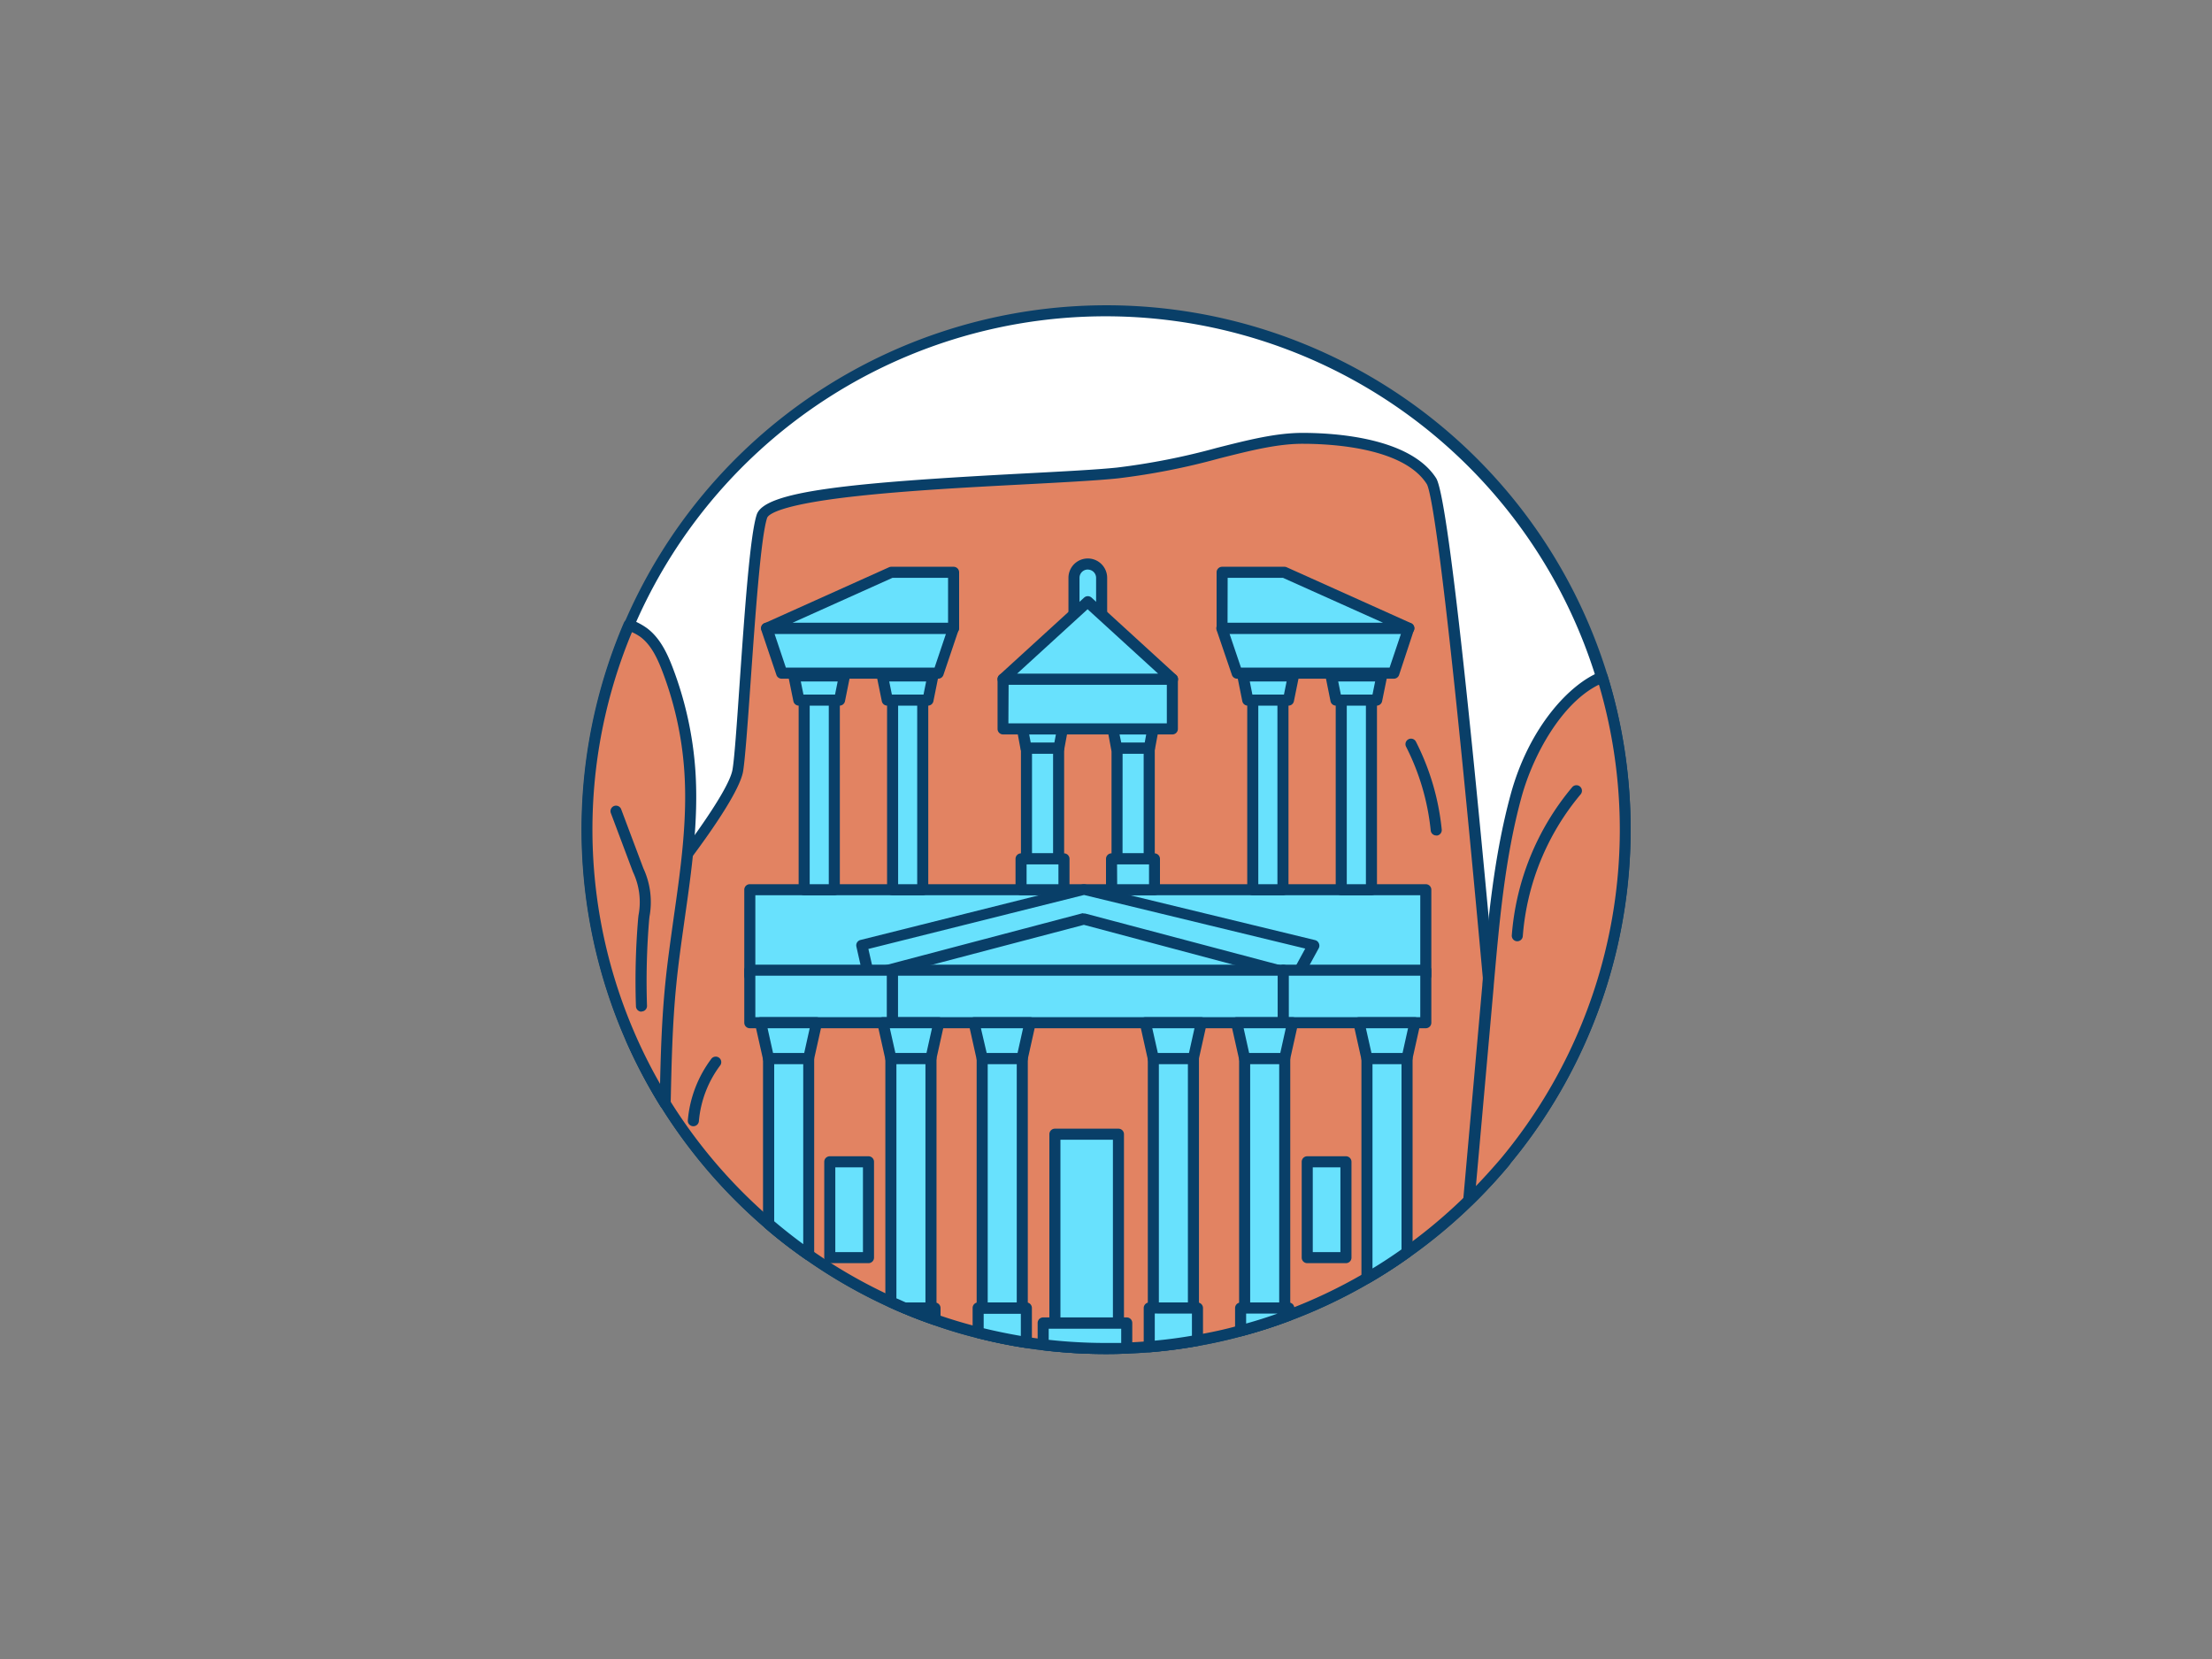 <svg xmlns="http://www.w3.org/2000/svg" viewBox="0 0 400 300"><rect x="0" y="0" width="400" height="300" fill="#808080" stroke="none"/><g id="_382_petra_outline" data-name="#382_petra_outline"><path d="M293.85,150a93.64,93.64,0,0,1-28.26,67.11,92.24,92.24,0,0,1-11.15,9.34c-2.34,1.67-4.76,3.24-7.25,4.68a92,92,0,0,1-14.13,6.72,86,86,0,0,1-8.72,2.8q-3.84,1-7.8,1.74-4.29.78-8.72,1.14c-1.35.11-2.7.19-4.07.24s-2.49.08-3.75.08a94.55,94.55,0,0,1-11.36-.68c-1-.12-2-.26-3-.42-3-.45-5.86-1.05-8.72-1.78q-4-1-7.8-2.34c-1.84-.64-3.66-1.33-5.44-2.09-.86-.35-1.7-.73-2.54-1.11a93.66,93.66,0,0,1-14.87-8.51A91.69,91.69,0,0,1,139,221.3a94.49,94.49,0,0,1-18.7-21.74h0A93.88,93.88,0,1,1,293.85,150Z" fill="#fff"/><path d="M200,244.85a95.11,95.11,0,0,1-11.48-.69c-1-.12-2.06-.26-3.08-.42-2.89-.44-5.86-1.05-8.81-1.8-2.66-.66-5.31-1.46-7.88-2.37-2-.69-3.79-1.38-5.5-2.11-.86-.35-1.71-.73-2.56-1.12a94,94,0,0,1-15-8.6c-2.5-1.74-5-3.66-7.33-5.68a95.27,95.27,0,0,1-18.9-22l-.05-.09a95.41,95.41,0,0,1-6.17-11.7A94.87,94.87,0,0,1,256.9,74.1a94.8,94.8,0,0,1,9.39,143.73A93.82,93.82,0,0,1,255,227.26c-2.41,1.73-4.88,3.32-7.33,4.74a94.08,94.08,0,0,1-14.28,6.79,89.44,89.44,0,0,1-8.82,2.83c-2.56.7-5.22,1.29-7.88,1.76-2.87.52-5.83.9-8.81,1.15-1.37.11-2.72.19-4.11.24C202.67,244.82,201.43,244.85,200,244.85Zm-78.82-45.74a93.38,93.38,0,0,0,18.45,21.43c2.31,2,4.72,3.85,7.17,5.56a92.53,92.53,0,0,0,14.72,8.42c.82.37,1.65.75,2.5,1.09,1.68.72,3.44,1.4,5.39,2.08,2.51.88,5.11,1.66,7.71,2.31a88.07,88.07,0,0,0,8.63,1.76c1,.16,2,.3,3,.42a95.27,95.27,0,0,0,11.24.67c1.39,0,2.6,0,3.7-.08,1.38-.05,2.7-.13,4-.24a86.74,86.74,0,0,0,8.62-1.12c2.61-.46,5.2-1,7.72-1.72a86.29,86.29,0,0,0,8.62-2.77,91.66,91.66,0,0,0,14-6.65c2.39-1.39,4.81-3,7.17-4.63a93.37,93.37,0,0,0,11-9.24,91.65,91.65,0,0,0,6.47-7A92.83,92.83,0,1,0,115,187.5,94,94,0,0,0,121.13,199Z" fill="#093f68"/><path d="M272.13,210a94,94,0,0,1-17.69,16.41c-2.34,1.67-4.76,3.24-7.25,4.68a92,92,0,0,1-14.13,6.72,86,86,0,0,1-8.72,2.8q-3.84,1-7.8,1.74-4.29.78-8.72,1.14c-1.35.11-2.7.19-4.07.24s-2.49.08-3.75.08a94.55,94.55,0,0,1-11.36-.68c-1-.12-2-.26-3-.42-3-.45-5.86-1.05-8.72-1.78q-4-1-7.8-2.34c-1.84-.64-3.66-1.33-5.44-2.09-.86-.35-1.7-.73-2.54-1.11a93.66,93.66,0,0,1-14.87-8.51A91.69,91.69,0,0,1,139,221.3a93.82,93.82,0,0,1-24.85-33.4l5.24-27.05s13.06-16.1,14-21.48,2.42-40.15,4.36-46S188,87,202.07,85.51s24.29-6.26,33.45-6.26S255.07,81.1,258.83,87C261.41,91,268.16,164.48,272.13,210Z" fill="#e28362"/><path d="M200,244.85a95.11,95.11,0,0,1-11.48-.69c-1-.12-2.06-.26-3.08-.42-2.89-.44-5.86-1.05-8.81-1.8-2.66-.66-5.31-1.46-7.88-2.37-2-.69-3.79-1.38-5.5-2.11-.86-.35-1.71-.73-2.56-1.12a94,94,0,0,1-15-8.6c-2.5-1.74-5-3.66-7.33-5.68a95.43,95.43,0,0,1-25.12-33.76,1,1,0,0,1-.06-.59l5.24-27.05a1,1,0,0,1,.2-.44c3.59-4.42,13.07-16.82,13.83-21,.36-2,.8-8.41,1.31-15.81.87-12.47,1.85-26.61,3.08-30.35,1.39-4.24,16.75-5.78,48.52-7.45,7-.37,13-.68,16.64-1.06A124.12,124.12,0,0,0,220,81c5.76-1.46,10.73-2.72,15.55-2.72,5.69,0,19.42.8,24.15,8.19,2.07,3.23,6.6,44.79,13.46,123.51a1,1,0,0,1-.23.73A94.7,94.7,0,0,1,255,227.26c-2.41,1.73-4.88,3.32-7.33,4.74a94.08,94.08,0,0,1-14.28,6.79,89.44,89.44,0,0,1-8.82,2.83c-2.56.7-5.22,1.29-7.88,1.76-2.87.52-5.83.9-8.81,1.15-1.37.11-2.72.19-4.11.24C202.67,244.82,201.43,244.85,200,244.85Zm-84.83-57.07a93.38,93.38,0,0,0,24.46,32.76c2.31,2,4.72,3.85,7.17,5.56a92.53,92.53,0,0,0,14.72,8.42c.82.37,1.65.75,2.5,1.09,1.68.72,3.44,1.4,5.39,2.08,2.51.88,5.11,1.66,7.71,2.31a88.07,88.07,0,0,0,8.63,1.76c1,.16,2,.3,3,.42a95.27,95.27,0,0,0,11.24.67c1.39,0,2.6,0,3.7-.08,1.38-.05,2.7-.13,4-.24a86.74,86.74,0,0,0,8.62-1.12c2.61-.46,5.2-1,7.72-1.72a86.29,86.29,0,0,0,8.62-2.77,91.66,91.66,0,0,0,14-6.65c2.39-1.39,4.81-3,7.17-4.63a93.37,93.37,0,0,0,17.24-15.92C261.83,103.45,258.84,88.86,258,87.52c-4.2-6.56-17.11-7.27-22.47-7.27-4.57,0-9.43,1.23-15.06,2.65a124.68,124.68,0,0,1-18.29,3.6c-3.71.39-9.75.71-16.74,1.08-10,.52-21.29,1.12-30.54,2.14-14.33,1.57-16,3.41-16.18,3.93-1.16,3.5-2.17,18.12-3,29.87-.52,7.46-1,13.9-1.35,16-.95,5.3-12.51,19.79-14.08,21.73Z" fill="#093f68"/><rect x="194.21" y="101.99" width="5" height="11.62" rx="2.5" fill="#68e1fd"/><path d="M196.71,114.61a3.5,3.5,0,0,1-3.5-3.5v-6.62a3.5,3.5,0,1,1,7,0v6.62A3.5,3.5,0,0,1,196.71,114.61Zm0-11.62a1.5,1.5,0,0,0-1.5,1.5v6.62a1.5,1.5,0,0,0,3,0v-6.62A1.5,1.5,0,0,0,196.71,103Z" fill="#093f68"/><rect x="135.59" y="160.89" width="122.23" height="15.55" fill="#68e1fd"/><path d="M257.83,177.45H135.59a1,1,0,0,1-1-1V160.89a1,1,0,0,1,1-1H257.83a1,1,0,0,1,1,1v15.56A1,1,0,0,1,257.83,177.45Zm-121.24-2H256.83V161.89H136.59Z" fill="#093f68"/><polygon points="196.03 160.89 155.86 170.95 157.11 176.45 196.03 166.2 234.56 176.45 237.56 170.95 196.03 160.89" fill="#68e1fd"/><path d="M234.56,177.45a.73.73,0,0,1-.25,0L196,167.24l-38.67,10.17a1,1,0,0,1-.77-.11,1,1,0,0,1-.46-.63l-1.24-5.5a1,1,0,0,1,.73-1.19l40.17-10.06a1,1,0,0,1,.48,0L237.8,170a1,1,0,0,1,.68.56,1,1,0,0,1,0,.89l-3,5.49A1,1,0,0,1,234.56,177.45ZM196,165.2a.75.75,0,0,1,.26,0l37.77,10,2-3.67-40-9.69-39,9.76.81,3.54,37.92-10A1.07,1.07,0,0,1,196,165.2Z" fill="#093f68"/><rect x="161.36" y="175.44" width="70.71" height="9.5" fill="#68e1fd"/><path d="M232.06,185.94h-70.7a1,1,0,0,1-1-1v-9.5a1,1,0,0,1,1-1h70.7a1,1,0,0,1,1,1v9.5A1,1,0,0,1,232.06,185.94Zm-69.7-2h68.7v-7.5h-68.7Z" fill="#093f68"/><rect x="135.59" y="175.44" width="25.76" height="9.5" transform="translate(296.95 360.38) rotate(180)" fill="#68e1fd"/><path d="M161.36,185.94H135.59a1,1,0,0,1-1-1v-9.5a1,1,0,0,1,1-1h25.77a1,1,0,0,1,1,1v9.5A1,1,0,0,1,161.36,185.94Zm-24.77-2h23.77v-7.5H136.59Z" fill="#093f68"/><rect x="232.06" y="175.44" width="25.76" height="9.5" transform="translate(489.89 360.38) rotate(180)" fill="#68e1fd"/><path d="M257.83,185.94H232.06a1,1,0,0,1-1-1v-9.5a1,1,0,0,1,1-1h25.77a1,1,0,0,1,1,1v9.5A1,1,0,0,1,257.83,185.94Zm-24.77-2h23.77v-7.5H233.06Z" fill="#093f68"/><polygon points="146.22 191.44 139 191.44 137.55 184.94 147.67 184.94 146.22 191.44" fill="#68e1fd"/><path d="M146.22,192.44H139a1,1,0,0,1-1-.78l-1.46-6.5a1,1,0,0,1,1-1.22h10.12a1,1,0,0,1,.78.38,1,1,0,0,1,.19.84l-1.45,6.5A1,1,0,0,1,146.22,192.44Zm-6.42-2h5.62l1-4.5H138.8Z" fill="#093f68"/><path d="M146.23,191.44v35.48A91.69,91.69,0,0,1,139,221.3V191.44Z" fill="#68e1fd"/><path d="M146.23,227.92a1,1,0,0,1-.57-.18c-2.5-1.74-5-3.66-7.33-5.68a1,1,0,0,1-.35-.76V191.44a1,1,0,0,1,1-1h7.25a1,1,0,0,1,1,1v35.48a1,1,0,0,1-.54.89A1,1,0,0,1,146.23,227.92ZM140,220.84q2.57,2.17,5.25,4.14V192.44H140Z" fill="#093f68"/><polygon points="168.33 191.44 161.12 191.44 159.66 184.94 169.78 184.94 168.33 191.44" fill="#68e1fd"/><path d="M168.33,192.44h-7.21a1,1,0,0,1-1-.78l-1.45-6.5a1,1,0,0,1,.19-.84,1,1,0,0,1,.78-.38h10.12a1,1,0,0,1,.78.38,1,1,0,0,1,.2.84l-1.45,6.5A1,1,0,0,1,168.33,192.44Zm-6.41-2h5.61l1-4.5h-7.62Z" fill="#093f68"/><path d="M168.35,191.44v45.1h-4.71c-.86-.35-1.7-.73-2.54-1.11v-44Z" fill="#68e1fd"/><path d="M168.35,237.54h-4.71a1,1,0,0,1-.38-.07c-.87-.36-1.72-.74-2.57-1.13a1,1,0,0,1-.59-.91v-44a1,1,0,0,1,1-1h7.25a1,1,0,0,1,1,1v45.1A1,1,0,0,1,168.35,237.54Zm-4.51-2h3.51v-43.1H162.1v42.34C162.67,235,163.25,235.3,163.84,235.54Z" fill="#093f68"/><path d="M169.08,236.54v2.09c-1.84-.64-3.66-1.33-5.44-2.09Z" fill="#68e1fd"/><path d="M169.08,239.63a1,1,0,0,1-.33-.06c-2-.69-3.79-1.38-5.5-2.11a1,1,0,0,1,.39-1.92h5.44a1,1,0,0,1,1,1v2.09a1,1,0,0,1-.42.81A.94.94,0,0,1,169.08,239.63Z" fill="#093f68"/><polygon points="184.84 191.44 177.63 191.44 176.18 184.94 186.3 184.94 184.84 191.44" fill="#68e1fd"/><path d="M184.85,192.44h-7.22a1,1,0,0,1-1-.78l-1.45-6.5a1,1,0,0,1,.2-.84,1,1,0,0,1,.78-.38H186.3a1,1,0,0,1,.78.38,1,1,0,0,1,.19.84l-1.45,6.5A1,1,0,0,1,184.85,192.44Zm-6.42-2H184l1-4.5h-7.62Z" fill="#093f68"/><rect x="177.61" y="191.44" width="7.25" height="45.1" fill="#68e1fd"/><path d="M184.86,237.54h-7.25a1,1,0,0,1-1-1v-45.1a1,1,0,0,1,1-1h7.25a1,1,0,0,1,1,1v45.1A1,1,0,0,1,184.86,237.54Zm-6.25-2h5.25v-43.1h-5.25Z" fill="#093f68"/><path d="M185.6,236.54v6.21c-3-.45-5.86-1.05-8.72-1.78v-4.43Z" fill="#68e1fd"/><path d="M185.6,243.75h-.15c-2.9-.44-5.87-1.05-8.82-1.8a1,1,0,0,1-.75-1v-4.43a1,1,0,0,1,1-1h8.72a1,1,0,0,1,1,1v6.21a1,1,0,0,1-.35.76A1,1,0,0,1,185.6,243.75Zm-7.72-3.56c2.25.55,4.5,1,6.72,1.39v-4h-6.72Z" fill="#093f68"/><polygon points="247.21 191.44 254.42 191.44 255.87 184.94 245.75 184.94 247.21 191.44" fill="#68e1fd"/><path d="M254.42,192.44h-7.21a1,1,0,0,1-1-.78l-1.45-6.5a1,1,0,0,1,.19-.84,1,1,0,0,1,.78-.38h10.12a1,1,0,0,1,.78.38,1,1,0,0,1,.2.84l-1.45,6.5A1,1,0,0,1,254.42,192.44Zm-6.41-2h5.61l1-4.5H247Z" fill="#093f68"/><path d="M254.44,191.44v35c-2.34,1.67-4.76,3.24-7.25,4.68V191.44Z" fill="#68e1fd"/><path d="M247.19,232.13a1,1,0,0,1-.5-.13,1,1,0,0,1-.5-.87V191.44a1,1,0,0,1,1-1h7.25a1,1,0,0,1,1,1v35a1,1,0,0,1-.42.81c-2.41,1.73-4.88,3.32-7.33,4.74A1.09,1.09,0,0,1,247.19,232.13Zm1-39.69v36.94c1.76-1.07,3.52-2.22,5.25-3.45V192.44Z" fill="#093f68"/><polygon points="225.09 191.44 232.31 191.44 233.76 184.94 223.64 184.94 225.09 191.44" fill="#68e1fd"/><path d="M232.31,192.44h-7.22a1,1,0,0,1-1-.78l-1.46-6.5a1,1,0,0,1,1-1.22h10.12a1,1,0,0,1,.78.38,1,1,0,0,1,.19.84l-1.45,6.5A1,1,0,0,1,232.31,192.44Zm-6.42-2h5.62l1-4.5h-7.62Z" fill="#093f68"/><rect x="225.07" y="191.44" width="7.25" height="45.1" transform="translate(457.4 427.97) rotate(-180)" fill="#68e1fd"/><path d="M232.32,237.54h-7.25a1,1,0,0,1-1-1v-45.1a1,1,0,0,1,1-1h7.25a1,1,0,0,1,1,1v45.1A1,1,0,0,1,232.32,237.54Zm-6.25-2h5.25v-43.1h-5.25Z" fill="#093f68"/><path d="M233.06,236.54v1.31a86,86,0,0,1-8.72,2.8v-4.11Z" fill="#68e1fd"/><path d="M224.34,241.65a1,1,0,0,1-1-1v-4.11a1,1,0,0,1,1-1h8.72a1,1,0,0,1,1,1v1.31a1,1,0,0,1-.64.93,87.92,87.92,0,0,1-8.83,2.84A1.07,1.07,0,0,1,224.34,241.65Zm1-4.11v1.8c1.89-.53,3.79-1.13,5.67-1.8Z" fill="#093f68"/><polygon points="208.58 191.44 215.79 191.44 217.24 184.94 207.13 184.94 208.58 191.44" fill="#68e1fd"/><path d="M215.79,192.44h-7.21a1,1,0,0,1-1-.78l-1.45-6.5a1,1,0,0,1,.19-.84,1,1,0,0,1,.78-.38h10.12a1,1,0,0,1,.78.38,1,1,0,0,1,.2.84l-1.45,6.5A1,1,0,0,1,215.79,192.44Zm-6.41-2H215l1-4.5h-7.63Z" fill="#093f68"/><rect x="208.56" y="191.44" width="7.25" height="45.1" transform="translate(424.37 427.97) rotate(-180)" fill="#68e1fd"/><path d="M215.81,237.54h-7.25a1,1,0,0,1-1-1v-45.1a1,1,0,0,1,1-1h7.25a1,1,0,0,1,1,1v45.1A1,1,0,0,1,215.81,237.54Zm-6.25-2h5.25v-43.1h-5.25Z" fill="#093f68"/><path d="M216.54,236.54v5.85q-4.29.78-8.72,1.14v-7Z" fill="#68e1fd"/><path d="M207.82,244.53a1,1,0,0,1-.68-.26,1,1,0,0,1-.32-.74v-7a1,1,0,0,1,1-1h8.72a1,1,0,0,1,1,1v5.85a1,1,0,0,1-.82,1c-2.88.53-5.84.91-8.82,1.16Zm1-7v4.9c2.26-.21,4.52-.51,6.72-.89v-4Z" fill="#093f68"/><rect x="190.76" y="205.1" width="11.49" height="34.15" fill="#68e1fd"/><path d="M202.25,240.24H190.76a1,1,0,0,1-1-1V205.1a1,1,0,0,1,1-1h11.49a1,1,0,0,1,1,1v34.14A1,1,0,0,1,202.25,240.24Zm-10.49-2h9.49V206.1h-9.49Z" fill="#093f68"/><path d="M203.75,239.24v4.53c-1.24.06-2.49.08-3.75.08a94.55,94.55,0,0,1-11.36-.68v-3.93Z" fill="#68e1fd"/><path d="M200,244.85a95.11,95.11,0,0,1-11.48-.69,1,1,0,0,1-.88-1v-3.93a1,1,0,0,1,1-1h15.11a1,1,0,0,1,1,1v4.53a1,1,0,0,1-.95,1C202.67,244.82,201.43,244.85,200,244.85Zm-10.36-2.57a93.83,93.83,0,0,0,10.36.57c1,0,1.91,0,2.75,0v-2.57H189.64Z" fill="#093f68"/><rect x="236.4" y="210.09" width="7" height="17.32" fill="#68e1fd"/><path d="M243.39,228.42h-7a1,1,0,0,1-1-1V210.09a1,1,0,0,1,1-1h7a1,1,0,0,1,1,1v17.33A1,1,0,0,1,243.39,228.42Zm-6-2h5V211.09h-5Z" fill="#093f68"/><polygon points="191.49 135.3 185.55 135.3 184.9 131.81 192.14 131.81 191.49 135.3" fill="#68e1fd"/><path d="M191.49,136.3h-5.94a1,1,0,0,1-1-.81l-.65-3.5a1,1,0,0,1,.22-.82,1,1,0,0,1,.76-.36h7.24a1,1,0,0,1,.77.36,1,1,0,0,1,.21.82l-.65,3.5A1,1,0,0,1,191.49,136.3Zm-5.1-2h4.27l.28-1.49h-4.83Z" fill="#093f68"/><rect x="185.62" y="135.3" width="5.81" height="20.01" fill="#68e1fd"/><path d="M191.43,156.31h-5.81a1,1,0,0,1-1-1v-20a1,1,0,0,1,1-1h5.81a1,1,0,0,1,1,1v20A1,1,0,0,1,191.43,156.31Zm-4.81-2h3.81v-18h-3.81Z" fill="#093f68"/><rect x="184.64" y="155.31" width="7.76" height="5.58" fill="#68e1fd"/><path d="M192.4,161.89h-7.76a1,1,0,0,1-1-1v-5.58a1,1,0,0,1,1-1h7.76a1,1,0,0,1,1,1v5.58A1,1,0,0,1,192.4,161.89Zm-6.76-2h5.76v-3.58h-5.76Z" fill="#093f68"/><polygon points="207.87 135.3 201.93 135.3 201.28 131.81 208.52 131.81 207.87 135.3" fill="#68e1fd"/><path d="M207.87,136.3h-5.94a1,1,0,0,1-1-.81l-.65-3.5a1,1,0,0,1,1-1.18h7.24a1,1,0,0,1,.77.36,1,1,0,0,1,.21.82l-.65,3.5A1,1,0,0,1,207.87,136.3Zm-5.11-2H207l.27-1.49h-4.82Z" fill="#093f68"/><rect x="201.99" y="135.3" width="5.81" height="20.01" fill="#68e1fd"/><path d="M207.81,156.31H202a1,1,0,0,1-1-1v-20a1,1,0,0,1,1-1h5.82a1,1,0,0,1,1,1v20A1,1,0,0,1,207.81,156.31Zm-4.82-2h3.82v-18H203Z" fill="#093f68"/><rect x="201.02" y="155.31" width="7.76" height="5.58" fill="#68e1fd"/><path d="M208.78,161.89H201a1,1,0,0,1-1-1v-5.58a1,1,0,0,1,1-1h7.76a1,1,0,0,1,1,1v5.58A1,1,0,0,1,208.78,161.89Zm-6.76-2h5.76v-3.58H202Z" fill="#093f68"/><rect x="181.39" y="122.81" width="30.65" height="8.99" fill="#68e1fd"/><path d="M212,132.81H181.39a1,1,0,0,1-1-1v-9a1,1,0,0,1,1-1H212a1,1,0,0,1,1,1v9A1,1,0,0,1,212,132.81Zm-29.65-2H211v-7H182.39Z" fill="#093f68"/><polygon points="196.71 108.82 212.04 122.81 181.39 122.81 196.71 108.82" fill="#68e1fd"/><path d="M212,123.81H181.39a1,1,0,0,1-.93-.64,1,1,0,0,1,.25-1.1l15.33-14a1,1,0,0,1,1.35,0l15.32,14a1,1,0,0,1,.26,1.1A1,1,0,0,1,212,123.81Zm-28.07-2h25.49l-12.75-11.64Z" fill="#093f68"/><polygon points="169.71 121.73 141.4 121.73 138.66 113.61 172.44 113.61 169.71 121.73" fill="#68e1fd"/><path d="M169.71,122.73H141.4a1,1,0,0,1-1-.68l-2.74-8.12a1,1,0,0,1,.14-.91,1,1,0,0,1,.81-.41h33.78a1,1,0,0,1,.81.41,1,1,0,0,1,.14.91l-2.74,8.12A1,1,0,0,1,169.71,122.73Zm-27.6-2H169l2.06-6.12h-31Z" fill="#093f68"/><polygon points="138.66 113.61 161.17 103.49 172.44 103.49 172.44 113.61 138.66 113.61" fill="#68e1fd"/><path d="M172.44,114.61H138.66a1,1,0,0,1-.41-1.91l22.51-10.12a1,1,0,0,1,.41-.09h11.27a1,1,0,0,1,1,1v10.12A1,1,0,0,1,172.44,114.61Zm-29.12-2h28.12v-8.12H161.39Z" fill="#093f68"/><polygon points="151.82 126.6 144.47 126.6 143.58 122.23 152.7 122.23 151.82 126.6" fill="#68e1fd"/><path d="M151.82,127.6h-7.35a1,1,0,0,1-1-.8l-.89-4.37a1,1,0,0,1,.21-.83,1,1,0,0,1,.77-.37h9.12a1,1,0,0,1,1,1.2l-.88,4.37A1,1,0,0,1,151.82,127.6Zm-6.53-2H151l.48-2.37h-6.67Z" fill="#093f68"/><rect x="145.42" y="126.6" width="5.46" height="34.29" fill="#68e1fd"/><path d="M150.87,161.89h-5.45a1,1,0,0,1-1-1V126.6a1,1,0,0,1,1-1h5.45a1,1,0,0,1,1,1v34.29A1,1,0,0,1,150.87,161.89Zm-4.45-2h3.45V127.6h-3.45Z" fill="#093f68"/><polygon points="167.81 126.6 160.46 126.6 159.57 122.23 168.69 122.23 167.81 126.6" fill="#68e1fd"/><path d="M167.81,127.6h-7.35a1,1,0,0,1-1-.8l-.89-4.37a1.06,1.06,0,0,1,.21-.84,1,1,0,0,1,.77-.36h9.12a1,1,0,0,1,1,1.2l-.88,4.37A1,1,0,0,1,167.81,127.6Zm-6.53-2H167l.48-2.37H160.8Z" fill="#093f68"/><rect x="161.41" y="126.6" width="5.46" height="34.29" fill="#68e1fd"/><path d="M166.86,161.89h-5.45a1,1,0,0,1-1-1V126.6a1,1,0,0,1,1-1h5.45a1,1,0,0,1,1,1v34.29A1,1,0,0,1,166.86,161.89Zm-4.45-2h3.45V127.6h-3.45Z" fill="#093f68"/><polygon points="223.72 121.73 252.03 121.73 254.76 113.61 220.98 113.61 223.72 121.73" fill="#68e1fd"/><path d="M252,122.73H223.72a1,1,0,0,1-.95-.68L220,113.93a1,1,0,0,1,.14-.91,1,1,0,0,1,.81-.41h33.78a1,1,0,0,1,.81.41,1,1,0,0,1,.14.91L253,122.05A1,1,0,0,1,252,122.73Zm-27.59-2h26.87l2.06-6.12h-31Z" fill="#093f68"/><polygon points="254.76 113.61 232.25 103.49 220.98 103.49 220.98 113.61 254.76 113.61" fill="#68e1fd"/><path d="M254.76,114.61H221a1,1,0,0,1-1-1V103.49a1,1,0,0,1,1-1h11.27a1,1,0,0,1,.41.09l22.51,10.12a1,1,0,0,1-.41,1.91Zm-32.78-2H250.1L232,104.49H222Z" fill="#093f68"/><polygon points="241.6 126.6 248.95 126.6 249.84 122.23 240.72 122.23 241.6 126.6" fill="#68e1fd"/><path d="M249,127.6H241.6a1,1,0,0,1-1-.8l-.88-4.37a1,1,0,0,1,1-1.2h9.12a1,1,0,0,1,.77.36,1,1,0,0,1,.21.84l-.89,4.37A1,1,0,0,1,249,127.6Zm-6.53-2h5.72l.48-2.37h-6.68Z" fill="#093f68"/><rect x="242.55" y="126.6" width="5.46" height="34.29" transform="translate(490.56 287.49) rotate(-180)" fill="#68e1fd"/><path d="M248,161.89h-5.46a1,1,0,0,1-1-1V126.6a1,1,0,0,1,1-1H248a1,1,0,0,1,1,1v34.29A1,1,0,0,1,248,161.89Zm-4.46-2H247V127.6h-3.46Z" fill="#093f68"/><polygon points="225.61 126.6 232.96 126.6 233.85 122.23 224.73 122.23 225.61 126.6" fill="#68e1fd"/><path d="M233,127.6h-7.35a1,1,0,0,1-1-.8l-.88-4.37a1,1,0,0,1,1-1.2h9.12a1,1,0,0,1,.77.36,1,1,0,0,1,.21.84l-.89,4.37A1,1,0,0,1,233,127.6Zm-6.53-2h5.71l.48-2.37H226Z" fill="#093f68"/><rect x="226.56" y="126.6" width="5.46" height="34.29" transform="translate(458.58 287.49) rotate(-180)" fill="#68e1fd"/><path d="M232,161.89h-5.46a1,1,0,0,1-1-1V126.6a1,1,0,0,1,1-1H232a1,1,0,0,1,1,1v34.29A1,1,0,0,1,232,161.89Zm-4.46-2H231V127.6h-3.46Z" fill="#093f68"/><rect x="150.06" y="210.09" width="7" height="17.32" fill="#68e1fd"/><path d="M157.05,228.42h-7a1,1,0,0,1-1-1V210.09a1,1,0,0,1,1-1h7a1,1,0,0,1,1,1v17.33A1,1,0,0,1,157.05,228.42Zm-6-2h5V211.09h-5Z" fill="#093f68"/><path d="M293.85,150a93.64,93.64,0,0,1-28.26,67.11q1.74-19.44,3.46-38.88c1-11.51,2.06-23.09,5.09-34.25,2-7.22,7.51-18.37,15.6-21.53A93.85,93.85,0,0,1,293.85,150Z" fill="#e28362"/><path d="M265.59,218.11a.94.94,0,0,1-.43-.1,1,1,0,0,1-.57-1q1.74-19.44,3.46-38.88V178c1-11.36,2.07-23.1,5.12-34.31,3.31-12.2,10.71-20.06,16.2-22.2a1,1,0,0,1,1.32.64,94.8,94.8,0,0,1-24.41,95.67A1,1,0,0,1,265.59,218.11Zm23.52-94.29c-6.7,3.29-11.91,12.72-14,20.42-3,11-4,22.7-5,34v.11q-1.6,18.06-3.22,36.13c1.56-1.62,3.08-3.31,4.53-5a93,93,0,0,0,17.75-85.58Z" fill="#093f68"/><path d="M121.28,178.12c-.7,7.11-.85,14.27-1,21.43A94,94,0,0,1,113.74,113a11.06,11.06,0,0,1,2.68,1.41c2.11,1.59,3.3,4.11,4.25,6.58a63.75,63.75,0,0,1,4.08,18.49C125.62,152.4,122.55,165.23,121.28,178.12Z" fill="#e28362"/><path d="M120.28,200.55a1,1,0,0,1-.85-.47,95,95,0,0,1-6.61-87.48,1,1,0,0,1,1.27-.54,12,12,0,0,1,2.93,1.55c2.34,1.76,3.63,4.54,4.58,7a64.69,64.69,0,0,1,4.15,18.78c.6,9-.69,18-1.93,26.72-.56,4-1.15,8.06-1.54,12.09l-1-.1,1,.1c-.7,7.07-.85,14.33-1,21.35a1,1,0,0,1-.74.94A.75.75,0,0,1,120.28,200.55Zm-6-86.24A92.64,92.64,0,0,0,119.36,196c.13-6,.34-12,.93-18h0c.4-4.07,1-8.19,1.55-12.17,1.23-8.62,2.5-17.54,1.91-26.3a62.34,62.34,0,0,0-4-18.2c-.9-2.33-2-4.69-3.92-6.14A8.77,8.77,0,0,0,114.27,114.31Z" fill="#093f68"/><path d="M274.37,170.21h-.07a1,1,0,0,1-.92-1.07,47.27,47.27,0,0,1,10.92-26.79,1,1,0,1,1,1.53,1.29,45.26,45.26,0,0,0-10.46,25.64A1,1,0,0,1,274.37,170.21Z" fill="#093f68"/><path d="M116,182.94a1,1,0,0,1-1-1,134,134,0,0,1,.4-15.87l.06-.54a12.68,12.68,0,0,0-1-7.85l-4-10.65a1,1,0,0,1,.58-1.28,1,1,0,0,1,1.29.59l4,10.65a14.51,14.51,0,0,1,1.12,8.75l-.06.54a133.9,133.9,0,0,0-.39,15.63,1,1,0,0,1-1,1Z" fill="#093f68"/><path d="M125.38,203.66h-.08a1,1,0,0,1-.92-1.08,21.61,21.61,0,0,1,4.28-11.15,1,1,0,0,1,1.59,1.21,19.61,19.61,0,0,0-3.87,10.11A1,1,0,0,1,125.38,203.66Z" fill="#093f68"/><path d="M259.72,151.08a1,1,0,0,1-1-.89A43,43,0,0,0,254.25,135a1,1,0,0,1,1.78-.91A44.72,44.72,0,0,1,260.71,150a1,1,0,0,1-.89,1.1Z" fill="#093f68"/></g></svg>